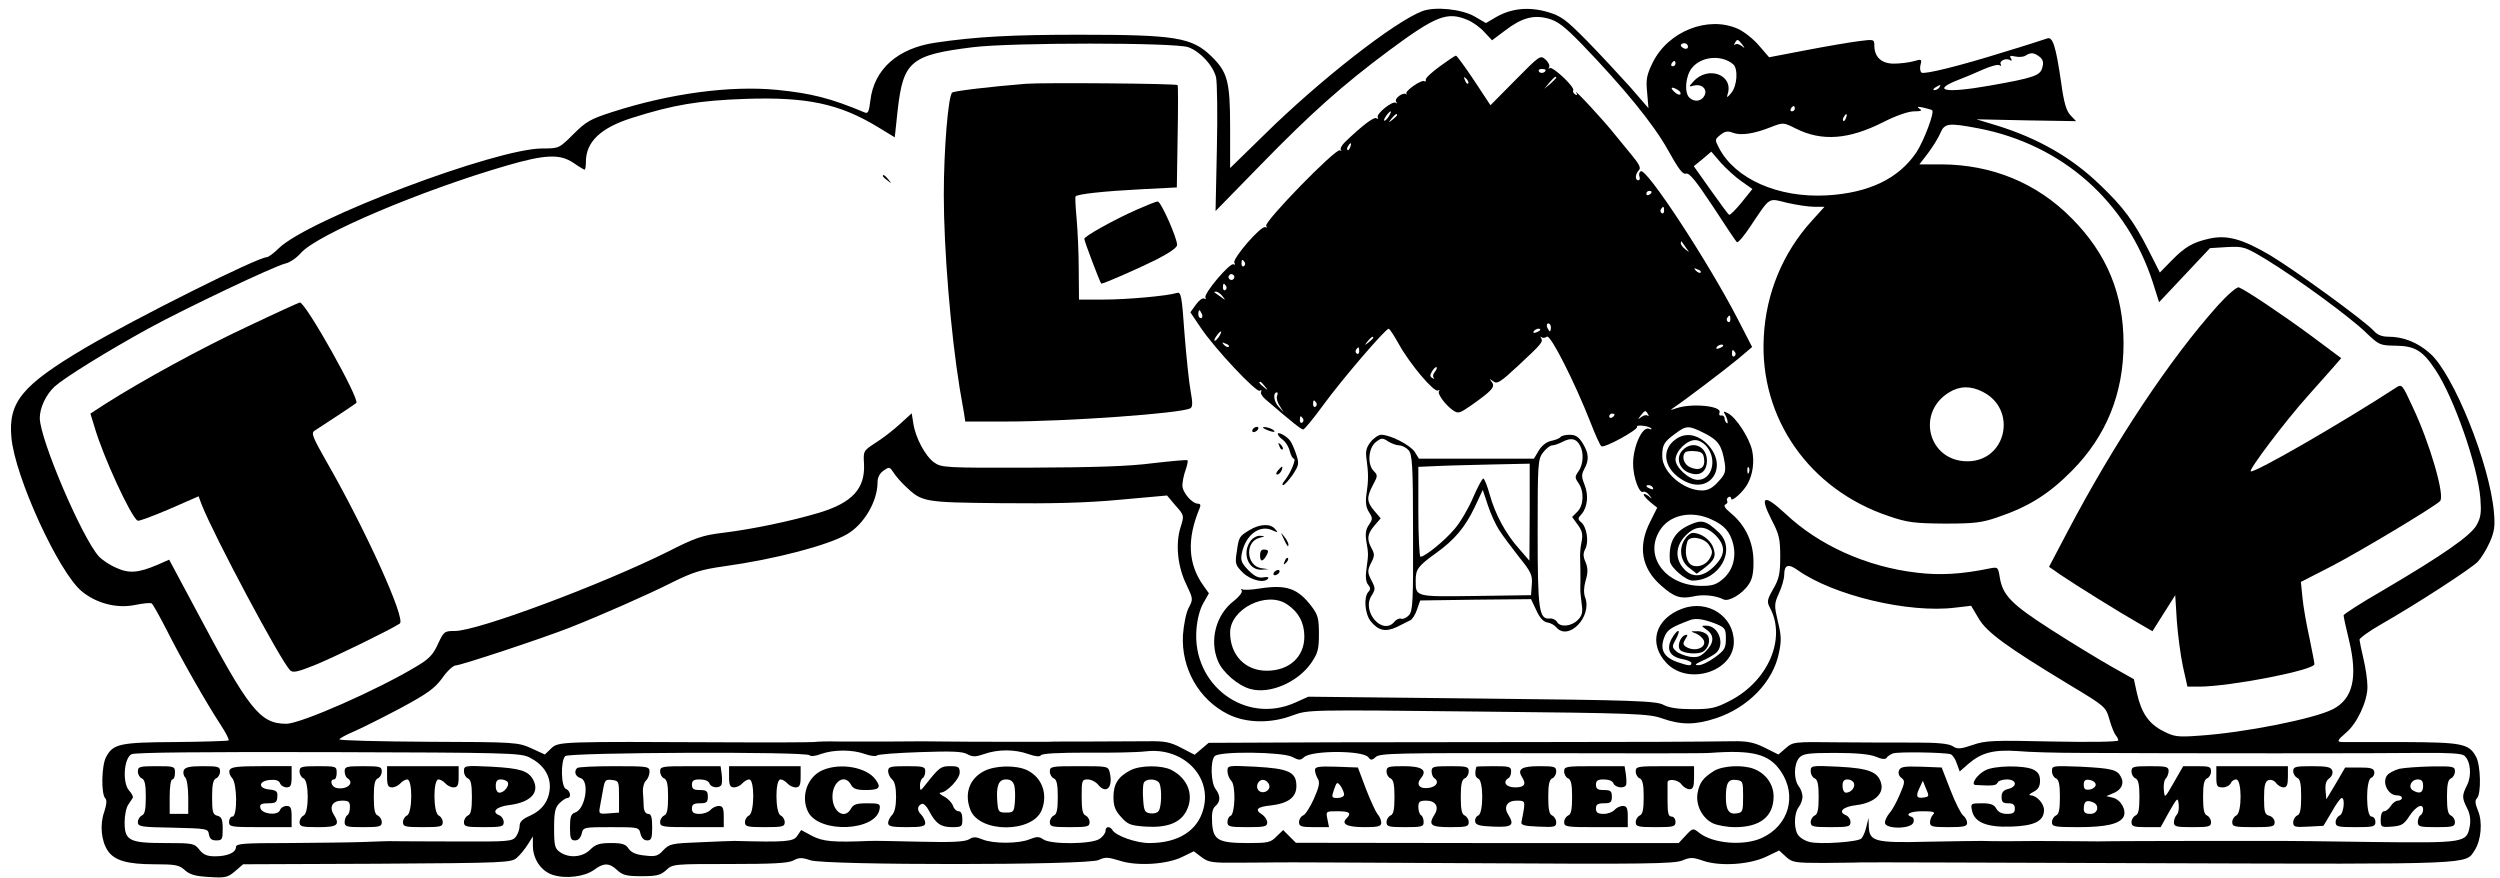 <?xml version="1.0" standalone="no"?>
<!DOCTYPE svg PUBLIC "-//W3C//DTD SVG 20010904//EN"
 "http://www.w3.org/TR/2001/REC-SVG-20010904/DTD/svg10.dtd">
<svg version="1.0" xmlns="http://www.w3.org/2000/svg"
 width="943pt" height="331pt" viewBox="0 0 943 331"
 preserveAspectRatio="xMidYMid meet">

<g transform="translate(0,331) scale(0.1,-0.1)"
fill="#000000" stroke="none">
<path d="M5365 3268 c-105 -40 -387 -260 -597 -467 l-128 -125 0 154 c0 174
-10 208 -70 267 -74 72 -134 82 -500 82 -250 0 -387 -7 -542 -30 -142 -21
-231 -100 -245 -218 -5 -43 -9 -51 -22 -45 -126 53 -200 72 -330 85 -176 17
-402 -13 -620 -83 -84 -27 -100 -36 -148 -84 -54 -54 -55 -54 -117 -54 -176 0
-881 -267 -994 -376 -19 -19 -40 -34 -45 -34 -35 0 -495 -230 -687 -343 -238
-141 -289 -204 -277 -337 13 -148 178 -508 265 -580 55 -46 133 -66 201 -52
29 6 58 9 63 6 5 -3 29 -47 55 -97 54 -108 151 -278 204 -359 21 -32 35 -59
31 -61 -4 -2 -94 -5 -200 -6 -211 -1 -236 -7 -262 -57 -17 -31 -19 -139 -3
-155 7 -7 5 -24 -4 -52 -17 -47 -11 -109 13 -145 25 -38 74 -52 176 -52 81 0
94 -3 115 -22 19 -17 39 -23 92 -26 60 -4 70 -2 98 22 l30 26 506 2 c489 3
506 4 527 23 13 11 31 34 41 50 l19 30 0 -35 c0 -50 31 -96 75 -110 49 -16
120 -7 156 19 36 27 57 27 87 -1 20 -19 35 -23 92 -23 58 0 72 4 93 23 24 23
29 23 239 23 162 0 220 3 240 13 22 12 33 12 65 1 58 -19 1046 -19 1087 1 25
12 35 11 78 -2 65 -22 180 -15 238 14 l43 21 29 -22 c26 -20 41 -22 141 -21
62 0 123 1 137 1 14 1 357 -1 762 -3 633 -4 742 -2 773 10 31 13 40 13 80 -1
65 -22 176 -14 238 16 l48 23 25 -23 c24 -22 33 -24 142 -24 64 1 126 1 137 2
11 1 519 -1 1129 -3 1197 -4 1155 -5 1190 48 25 38 31 108 13 150 -11 27 -12
39 -4 47 17 17 14 124 -3 156 -27 50 -51 55 -277 56 -114 0 -216 0 -225 0 -25
0 -23 6 11 35 42 35 81 119 81 173 0 26 -7 73 -15 106 -8 33 -14 65 -15 72 0
6 37 33 83 59 133 76 341 211 364 236 12 13 32 45 44 72 18 41 21 61 16 115
-16 181 -152 520 -241 598 -47 42 -101 63 -158 63 -23 0 -41 7 -54 22 -32 36
-293 226 -389 284 -105 62 -164 79 -231 64 -63 -14 -92 -31 -143 -83 l-44 -45
-43 85 c-55 108 -95 162 -181 244 -107 104 -234 177 -392 226 l-76 23 188 -4
188 -3 -21 22 c-16 17 -25 48 -35 121 -20 139 -32 177 -53 169 -9 -3 -82 -27
-162 -51 -173 -54 -300 -85 -312 -78 -5 4 -7 17 -4 29 6 22 4 23 -26 14 -18
-5 -52 -9 -75 -9 -46 0 -73 25 -73 68 0 24 -2 24 -57 17 -32 -4 -121 -19 -199
-34 l-141 -27 -38 44 c-21 25 -57 53 -79 63 -113 51 -264 -9 -322 -127 -23
-47 -26 -64 -21 -113 l5 -59 -71 82 c-40 44 -112 122 -162 173 -79 80 -97 93
-148 108 -70 20 -135 14 -193 -19 l-39 -23 -43 25 c-49 28 -149 38 -197 20z
m170 -33 c20 -8 48 -28 64 -46 l29 -31 48 36 c64 49 108 61 164 46 36 -10 61
-29 129 -99 156 -162 268 -299 322 -396 40 -72 56 -94 69 -90 12 4 37 -27 100
-122 46 -71 87 -132 91 -136 4 -5 27 22 52 60 76 113 65 106 138 88 35 -8 81
-15 103 -15 l38 0 -48 -53 c-109 -120 -173 -274 -181 -438 -17 -306 172 -576
472 -676 70 -24 96 -27 210 -28 111 0 140 3 200 24 116 39 193 87 280 175 130
131 195 292 195 480 0 187 -63 339 -195 472 -132 134 -301 203 -492 204 l-83
0 33 43 c18 24 39 58 46 75 16 38 31 39 143 18 317 -61 560 -276 659 -583 l23
-73 96 102 96 102 64 4 c63 3 67 2 150 -48 119 -73 314 -216 374 -274 50 -48
53 -49 113 -50 73 -1 102 -19 150 -92 69 -103 159 -361 169 -484 4 -52 2 -72
-14 -100 -21 -40 -128 -114 -354 -247 -82 -47 -148 -90 -148 -94 0 -5 9 -48
21 -96 33 -139 14 -219 -61 -258 -70 -36 -335 -89 -505 -100 -81 -6 -94 -4
-135 17 -55 28 -82 68 -99 141 l-12 55 -85 48 c-46 26 -148 88 -226 138 -151
97 -184 130 -195 199 -6 37 -7 39 -37 33 -107 -22 -189 -27 -277 -16 -188 22
-368 103 -494 222 -82 76 -99 69 -53 -22 29 -55 33 -73 33 -139 0 -63 -4 -84
-26 -122 -24 -42 -25 -49 -12 -73 61 -116 -8 -275 -151 -349 -54 -28 -71 -32
-141 -32 -55 0 -89 5 -110 16 -26 15 -109 18 -685 24 l-655 7 -49 -22 c-188
-85 -390 66 -373 276 3 39 13 77 26 99 l21 37 -20 28 c-59 82 -64 176 -15 293
5 11 3 17 -6 17 -22 0 -59 42 -59 69 0 13 5 39 12 58 6 18 10 34 7 37 -2 2
-60 -3 -129 -11 -90 -12 -220 -16 -462 -17 -325 -1 -337 0 -365 20 -33 24 -70
93 -78 147 l-6 38 -45 -41 c-24 -22 -65 -54 -91 -70 -46 -30 -47 -31 -44 -79
5 -94 -44 -147 -169 -185 -104 -31 -250 -62 -365 -76 -75 -9 -104 -19 -204
-70 -251 -125 -719 -300 -805 -300 -40 0 -42 -2 -64 -49 -18 -40 -34 -57 -80
-84 -147 -89 -438 -217 -492 -217 -100 0 -141 53 -342 432 l-100 187 -43 -19
c-73 -31 -108 -34 -156 -12 -24 10 -54 30 -66 43 -64 71 -222 441 -223 522 0
39 23 88 56 119 38 34 196 132 354 219 143 78 472 234 516 245 16 3 43 21 59
40 64 71 457 237 778 330 145 42 200 44 251 9 20 -14 39 -25 41 -25 3 0 5 14
5 30 0 75 56 128 173 165 157 50 254 66 428 72 232 8 355 -18 500 -106 l64
-39 11 103 c21 184 49 208 284 237 146 18 761 18 812 0 45 -16 94 -69 105
-114 4 -18 6 -139 3 -269 l-5 -235 169 173 c193 198 310 302 486 433 177 131
219 147 295 115z m1036 -92 c12 -16 12 -17 -2 -6 -9 7 -20 9 -24 5 -5 -4 -5
-1 -1 6 9 16 11 15 27 -5z m-204 -9 c0 -7 -6 -10 -14 -7 -7 3 -13 8 -13 12 0
4 6 8 13 8 8 0 14 -6 14 -13z m1326 -38 c13 -10 16 -21 11 -39 -7 -32 -29 -40
-199 -70 -169 -30 -224 -19 -115 23 19 7 59 24 88 37 29 13 58 21 64 17 6 -4
8 -3 5 3 -8 13 20 26 35 16 7 -4 8 -1 3 7 -6 10 -2 11 16 7 13 -3 31 -2 39 3
20 13 32 12 53 -4z m-1156 -28 c20 -16 16 -82 -7 -109 -14 -17 -18 -19 -14 -6
26 74 -73 112 -129 49 -18 -20 -18 -20 2 -15 30 8 53 -14 40 -38 -11 -22 -39
-25 -57 -7 -20 20 -14 84 11 113 36 43 111 49 154 13z m-217 2 c0 -5 -5 -10
-11 -10 -5 0 -7 5 -4 10 3 6 8 10 11 10 2 0 4 -4 4 -10z m995 -90 c-3 -5 -12
-10 -18 -10 -7 0 -6 4 3 10 19 12 23 12 15 0z m-985 -10 c8 -5 11 -12 8 -16
-4 -3 -14 1 -23 10 -18 17 -9 21 15 6z m440 -70 c0 -5 -5 -10 -11 -10 -5 0 -7
5 -4 10 3 6 8 10 11 10 2 0 4 -4 4 -10z m518 -6 c10 -7 -31 -115 -59 -158 -67
-100 -180 -154 -339 -163 -183 -10 -345 62 -406 179 -16 31 -16 32 5 49 17 14
28 16 48 8 30 -11 79 -4 144 22 46 18 47 17 93 -6 98 -49 199 -42 331 25 47
24 94 40 115 40 27 0 32 3 20 10 -11 8 -7 9 15 4 17 -4 32 -8 33 -10z m-325
-29 c-3 -9 -8 -14 -10 -11 -3 3 -2 9 2 15 9 16 15 13 8 -4z m-394 -239 l41
-29 -41 -51 c-23 -28 -44 -49 -47 -46 -4 2 -35 45 -70 94 l-63 89 33 27 33 28
36 -42 c21 -23 56 -55 78 -70z m910 -794 c132 -67 89 -262 -58 -262 -147 0
-195 183 -69 260 41 25 82 25 127 2z m-4065 -355 c64 -61 67 -62 361 -65 190
-2 323 1 449 13 l178 16 32 -38 c33 -37 33 -37 19 -82 -20 -63 -11 -149 22
-216 25 -53 26 -55 9 -87 -10 -18 -19 -64 -22 -103 -7 -126 60 -244 170 -299
68 -34 162 -36 245 -4 58 21 58 21 698 14 597 -6 644 -8 695 -26 71 -25 125
-25 203 1 121 40 215 137 237 246 10 46 9 67 -4 119 -14 60 -14 66 4 106 11
24 20 55 20 70 0 37 15 43 50 18 135 -96 420 -164 595 -142 l60 7 28 -47 c30
-53 108 -109 346 -253 133 -80 134 -81 148 -130 8 -28 19 -54 24 -59 5 -6 9
-14 9 -19 0 -5 -104 -7 -248 -4 -222 5 -253 4 -301 -13 -47 -16 -58 -16 -75
-5 -15 10 -56 14 -141 14 -66 0 -197 0 -291 1 -167 2 -171 2 -198 -22 l-28
-24 -52 26 c-41 20 -65 25 -121 24 -129 -2 -377 -3 -705 -3 -179 0 -538 -1
-798 -1 l-473 -2 -26 -22 -27 -23 -50 26 c-42 22 -63 26 -126 25 -41 0 -138
-1 -215 -1 -77 0 -149 0 -160 -1 -21 0 -46 0 -180 0 -83 0 -122 0 -215 1 -30
1 -118 1 -195 0 -77 0 -169 0 -205 0 -36 1 -76 0 -90 -2 -14 -1 -162 -2 -330
-1 -628 3 -634 3 -661 -23 l-24 -23 -52 24 c-50 22 -59 23 -387 24 -185 1
-336 5 -336 9 0 3 24 17 53 29 28 12 108 52 176 88 104 56 130 75 159 114 18
27 42 48 51 48 18 0 324 101 431 143 114 45 292 123 387 171 77 38 109 48 195
60 193 27 391 79 463 121 64 37 115 124 115 196 0 18 8 34 23 44 21 15 23 14
37 -7 8 -13 28 -36 44 -51z m-1417 -1024 c50 -25 78 -65 77 -112 -2 -50 -27
-86 -75 -108 -28 -12 -39 -23 -39 -38 0 -12 -6 -30 -14 -41 -14 -18 -28 -19
-228 -18 -117 0 -222 1 -233 1 -11 1 -63 -1 -115 -3 -52 -2 -182 -3 -287 -4
-163 0 -193 -2 -193 -15 0 -21 -32 -35 -79 -35 -30 0 -44 6 -59 25 -19 24 -25
25 -129 25 -135 0 -153 9 -153 78 0 26 6 56 14 67 7 11 15 23 17 26 2 4 -4 16
-14 27 -26 29 -20 122 9 137 13 7 266 9 743 8 674 -2 724 -3 758 -20z m1265
13 c20 -7 40 -10 45 -6 4 5 78 10 163 13 118 4 161 3 179 -8 21 -11 31 -10 64
1 51 18 114 18 165 0 28 -10 44 -11 48 -5 4 7 68 10 173 10 91 -1 192 1 224 5
140 16 250 -95 216 -218 -22 -82 -95 -128 -204 -128 -49 0 -126 27 -139 49
-10 16 -26 14 -26 -3 0 -8 -10 -22 -22 -30 -30 -21 -185 -22 -213 -2 -16 11
-24 11 -52 0 -41 -17 -138 -17 -178 0 -24 10 -34 10 -50 0 -15 -9 -62 -12
-180 -9 -88 2 -176 4 -195 3 -140 -6 -176 -2 -217 19 l-41 22 -15 -22 c-14
-22 -44 -24 -237 -19 -8 0 -67 -2 -129 -5 -107 -4 -116 -6 -139 -30 -20 -22
-29 -25 -70 -20 -32 3 -51 11 -61 26 -11 17 -24 21 -67 21 -43 0 -58 -5 -78
-25 -29 -29 -80 -33 -114 -9 -19 13 -22 24 -22 90 0 61 4 78 20 94 11 11 25
20 30 20 16 0 12 27 -5 34 -19 7 -21 106 -3 124 14 14 913 18 922 3 3 -5 23
-3 43 5 48 17 118 17 165 0z m1899 -12 c10 -13 14 -12 29 1 15 14 89 15 621
14 332 -1 620 -1 639 1 161 12 223 -4 267 -69 63 -92 30 -206 -72 -252 -68
-31 -185 -21 -236 20 -23 18 -24 18 -50 -10 l-27 -29 -722 0 -722 1 -24 24
-24 24 -25 -24 c-22 -23 -32 -25 -107 -25 -113 0 -132 11 -136 76 -2 36 1 54
13 64 19 16 19 39 0 64 -18 24 -20 107 -3 124 19 19 255 16 292 -3 25 -13 31
-14 45 -1 29 26 220 26 242 0z m2197 11 c7 -3 18 -18 23 -35 l11 -30 33 29
c49 42 95 54 184 48 42 -4 150 -7 241 -7 375 -2 1145 -2 1283 0 102 1 152 -2
162 -10 24 -20 29 -75 11 -111 -20 -40 -20 -48 0 -88 11 -21 14 -44 10 -67
-12 -63 -15 -64 -371 -60 -176 3 -327 4 -335 4 -8 0 -145 0 -305 0 -159 0
-308 -1 -330 -1 -22 -1 -88 -1 -147 0 -150 1 -158 1 -245 0 -43 0 -91 0 -108
1 -16 0 -109 -1 -205 -3 -199 -5 -219 1 -221 58 l-1 32 -8 -33 c-4 -19 -13
-39 -19 -45 -13 -13 -157 -23 -195 -13 -14 3 -32 13 -40 22 -20 20 -21 84 -1
110 8 10 14 28 14 39 0 11 -6 29 -14 39 -20 26 -19 85 2 108 14 15 33 18 135
18 81 0 130 -5 153 -14 22 -10 37 -11 41 -5 3 6 14 13 24 17 19 7 195 4 218
-3z"/>
<path d="M5430 3059 c-30 -22 -54 -44 -52 -50 1 -6 -1 -8 -6 -5 -11 6 -74 -38
-67 -47 3 -4 2 -5 -1 -2 -12 8 -45 -16 -38 -28 4 -7 4 -9 -1 -5 -11 10 -76
-42 -68 -55 3 -6 1 -7 -5 -3 -10 6 -53 -27 -119 -90 -12 -12 -19 -25 -15 -30
4 -4 2 -4 -4 -1 -15 9 -287 -270 -278 -285 4 -6 3 -8 -3 -5 -15 9 -126 -120
-117 -134 4 -7 3 -9 -3 -6 -13 8 -115 -112 -106 -126 3 -5 1 -7 -5 -3 -6 3
-20 -7 -31 -23 l-21 -29 39 -58 c53 -79 210 -246 223 -238 6 4 8 3 5 -3 -4 -5
4 -19 16 -29 106 -91 135 -114 143 -114 5 1 39 42 76 93 70 96 234 287 246
287 4 0 21 -27 39 -59 41 -74 132 -182 147 -174 6 3 8 3 4 -2 -8 -9 23 -52 53
-73 19 -13 25 -11 67 18 81 57 93 71 79 89 -10 14 -10 14 5 3 15 -12 26 -5 95
59 90 84 94 89 86 104 -4 5 -3 7 2 3 4 -4 13 -3 20 2 13 10 105 -172 165 -325
17 -44 35 -84 40 -88 9 -10 141 63 135 73 -6 9 45 4 53 -6 4 -4 0 -5 -9 -1
-25 8 -59 -68 -59 -132 0 -52 24 -116 39 -106 5 2 15 -3 22 -13 13 -15 12 -16
-3 -3 -10 7 -18 10 -18 5 0 -4 12 -17 26 -29 l25 -20 -26 -52 c-48 -93 -34
-177 41 -242 48 -43 73 -51 120 -41 38 9 85 4 115 -11 20 -10 72 21 96 58 13
19 18 45 17 89 -1 70 -31 134 -86 179 -21 17 -28 29 -20 32 6 2 10 9 7 13 -3
5 -1 11 5 15 5 3 10 1 10 -6 0 -15 47 27 62 56 20 36 26 84 17 126 -11 48 -60
124 -91 140 -16 9 -19 8 -12 -3 10 -16 15 -42 6 -33 -4 4 -7 12 -7 18 -1 7 -6
11 -13 10 -6 -2 -9 3 -6 11 10 25 -105 36 -163 16 -24 -8 -25 -8 -9 3 42 28
195 144 243 184 l52 44 -55 107 c-113 218 -344 570 -365 556 -6 -3 -8 -12 -5
-20 3 -8 1 -14 -4 -14 -14 0 -12 24 2 38 8 8 2 22 -28 58 -21 25 -50 61 -64
78 -34 44 -154 174 -145 157 6 -9 4 -12 -4 -7 -6 4 -9 11 -7 15 8 12 -79 93
-89 84 -4 -5 -5 -3 -2 3 4 6 -2 19 -13 29 -20 18 -22 16 -114 -77 l-94 -95
-62 94 c-34 51 -65 93 -68 93 -4 0 -32 -19 -62 -41z m400 -13 c0 -11 -19 -15
-25 -6 -3 5 1 10 9 10 9 0 16 -2 16 -4z m-292 -51 c-3 -3 -9 2 -12 12 -6 14
-5 15 5 6 7 -7 10 -15 7 -18z m332 22 c0 -2 -10 -12 -22 -23 l-23 -19 19 23
c18 21 26 27 26 19z m-632 -147 c-7 -10 -14 -17 -17 -15 -4 4 18 35 25 35 2 0
-1 -9 -8 -20z m32 6 c0 -2 -8 -10 -17 -17 -16 -13 -17 -12 -4 4 13 16 21 21
21 13z m-177 -121 c-3 -9 -8 -14 -10 -11 -3 3 -2 9 2 15 9 16 15 13 8 -4z
m1137 -169 c0 -3 -4 -8 -10 -11 -5 -3 -10 -1 -10 4 0 6 5 11 10 11 6 0 10 -2
10 -4z m47 -71 c0 -8 -4 -12 -9 -9 -5 3 -6 10 -3 15 9 13 12 11 12 -6z m83
-140 c14 -19 14 -19 -2 -6 -10 7 -18 18 -18 24 0 6 1 8 3 6 1 -2 9 -13 17 -24z
m-1665 -54 c3 -5 2 -12 -3 -15 -5 -3 -9 1 -9 9 0 17 3 19 12 6z m1720 -39 c-3
-3 -11 0 -18 7 -9 10 -8 11 6 5 10 -3 15 -9 12 -12z m-1761 -23 c-3 -5 -10 -7
-15 -3 -5 3 -7 10 -3 15 3 5 10 7 15 3 5 -3 7 -10 3 -15z m-29 -28 c3 -5 2
-12 -3 -15 -5 -3 -9 1 -9 9 0 17 3 19 12 6z m-14 -38 c13 -17 13 -17 -6 -3
-11 8 -22 16 -24 17 -2 2 0 3 6 3 6 0 17 -8 24 -17z m-77 -68 c3 -8 1 -15 -4
-15 -6 0 -10 7 -10 15 0 8 2 15 4 15 2 0 6 -7 10 -15z m1993 -20 c0 -8 -4 -12
-9 -9 -5 3 -6 10 -3 15 9 13 12 11 12 -6z m-677 -30 c0 -8 -2 -15 -4 -15 -2 0
-6 7 -10 15 -3 8 -1 15 4 15 6 0 10 -7 10 -15z m-40 -9 c0 -2 -7 -7 -16 -10
-8 -3 -12 -2 -9 4 6 10 25 14 25 6z m-1212 -26 c-7 -10 -14 -17 -17 -15 -4 4
18 35 25 35 2 0 -1 -9 -8 -20z m582 -4 c0 -2 -8 -10 -17 -17 -16 -13 -17 -12
-4 4 13 16 21 21 21 13z m-545 -34 c-3 -3 -11 0 -18 7 -9 10 -8 11 6 5 10 -3
15 -9 12 -12z m1865 4 c0 -2 -7 -7 -16 -10 -8 -3 -12 -2 -9 4 6 10 25 14 25 6z
m-1373 -21 c0 -8 -4 -12 -9 -9 -5 3 -6 10 -3 15 9 13 12 11 12 -6z m1418 -4
c3 -5 2 -12 -3 -15 -5 -3 -9 1 -9 9 0 17 3 19 12 6z m-1133 -74 c-7 -8 -8 -18
-4 -22 4 -5 1 -5 -5 -1 -10 5 -10 11 -1 26 7 11 14 17 17 15 2 -3 -1 -11 -7
-18z m-641 -54 c13 -16 12 -17 -3 -4 -17 13 -22 21 -14 21 2 0 10 -8 17 -17z
m46 -37 c-3 -7 1 -24 10 -37 l15 -24 -21 23 c-17 20 -20 52 -4 52 3 0 3 -6 0
-14z m148 -25 c3 -5 2 -12 -3 -15 -5 -3 -9 1 -9 9 0 17 3 19 12 6z m1251 -43
c4 -7 4 -10 -1 -6 -4 4 -15 2 -24 -5 -14 -11 -14 -10 -2 6 16 20 18 21 27 5z
m-126 -2 c0 -3 -4 -8 -10 -11 -5 -3 -10 -1 -10 4 0 6 5 11 10 11 6 0 10 -2 10
-4z m-1175 -15 c3 -5 2 -12 -3 -15 -5 -3 -9 1 -9 9 0 17 3 19 12 6z m1516 -56
c52 -27 64 -46 75 -113 4 -31 1 -42 -25 -69 -21 -24 -39 -33 -61 -33 -70 0
-150 69 -150 129 0 43 6 54 50 86 42 31 49 31 111 0z m166 -147 c-3 -8 -6 -5
-6 6 -1 11 2 17 5 13 3 -3 4 -12 1 -19z m-362 -58 c3 -6 -1 -7 -9 -4 -18 7
-21 14 -7 14 6 0 13 -4 16 -10z m220 -119 c49 -22 70 -46 82 -91 13 -50 0
-100 -36 -132 -26 -23 -41 -28 -83 -28 -134 0 -218 110 -158 208 36 60 119 78
195 43z"/>
<path d="M6322 1654 c-55 -38 -48 -106 16 -149 111 -76 194 52 91 140 -35 28
-74 32 -107 9z m117 -30 c39 -50 18 -124 -35 -124 -33 0 -84 47 -84 76 0 32
42 74 74 74 15 0 33 -11 45 -26z"/>
<path d="M6345 1610 c-25 -28 -10 -71 28 -84 36 -13 61 2 65 37 7 61 -53 91
-93 47z m83 -33 c4 -33 -18 -45 -54 -29 -23 11 -32 41 -17 56 4 4 21 6 38 4
24 -2 31 -8 33 -31z"/>
<path d="M6373 1330 c-58 -26 -80 -67 -74 -137 2 -23 60 -73 85 -73 103 0 167
118 99 182 -48 45 -64 49 -110 28z m98 -39 c39 -40 38 -74 -5 -117 -41 -41
-82 -45 -113 -11 -36 38 -34 88 6 128 38 38 74 38 112 0z"/>
<path d="M6355 1276 c-24 -36 -16 -85 18 -109 l27 -21 27 20 c41 31 48 47 34
82 -12 28 -46 52 -76 52 -8 0 -22 -11 -30 -24z m91 -21 c14 -22 15 -30 4 -50
-13 -24 -42 -37 -66 -28 -23 9 -32 51 -19 91 8 23 63 14 81 -13z"/>
<path d="M3870 2994 c-137 -11 -269 -27 -278 -33 -15 -9 -32 -212 -32 -387 0
-204 26 -520 60 -729 6 -33 13 -75 16 -92 l5 -33 152 0 c233 0 666 31 697 50
9 5 9 21 1 65 -6 31 -16 129 -23 216 -10 143 -13 159 -29 154 -34 -11 -187
-25 -276 -25 l-93 0 -1 113 c0 61 -4 148 -8 192 -4 44 -6 82 -4 84 6 9 109 20
245 27 l137 7 3 191 c2 105 2 193 0 195 -3 6 -511 10 -572 5z"/>
<path d="M3330 2646 c0 -2 8 -10 18 -17 15 -13 16 -12 3 4 -13 16 -21 21 -21
13z"/>
<path d="M4285 2518 c-83 -37 -195 -99 -195 -109 0 -9 61 -169 64 -169 10 0
144 59 208 91 47 24 78 45 78 55 0 27 -61 164 -73 164 -7 0 -43 -15 -82 -32z"/>
<path d="M8365 2157 c-180 -201 -388 -514 -565 -850 l-71 -135 43 -30 c61 -41
223 -142 290 -180 l57 -33 43 68 43 68 6 -97 c4 -53 14 -130 23 -172 l17 -76
47 0 c116 1 432 62 432 85 0 6 -9 51 -19 100 -11 50 -23 117 -26 150 l-6 60
117 60 c104 54 385 222 408 245 19 19 -38 217 -103 354 -40 87 -41 88 -63 74
-201 -131 -532 -322 -548 -316 -10 4 129 188 213 282 35 39 78 88 96 108 l32
37 -114 85 c-110 81 -246 172 -272 182 -7 3 -43 -28 -80 -69z"/>
<path d="M935 2079 c-176 -82 -400 -205 -537 -292 l-57 -37 16 -52 c32 -110
136 -336 162 -352 4 -3 57 17 118 43 l112 49 12 -32 c46 -117 296 -586 333
-624 11 -11 28 -7 100 22 79 33 283 133 314 154 24 16 -128 352 -277 612 -51
90 -58 106 -45 115 71 46 151 99 158 105 14 14 -192 381 -213 379 -3 0 -91
-40 -196 -90z"/>
<path d="M4725 1690 c-3 -5 -2 -10 4 -10 5 0 13 5 16 10 3 6 2 10 -4 10 -5 0
-13 -4 -16 -10z"/>
<path d="M4775 1690 c27 -12 43 -12 25 0 -8 5 -22 9 -30 9 -10 0 -8 -3 5 -9z"/>
<path d="M4820 1673 c0 -5 9 -15 20 -23 10 -8 22 -27 25 -42 4 -15 11 -28 15
-28 11 0 -12 -55 -33 -81 -9 -10 -12 -19 -7 -19 5 0 21 18 36 39 24 37 25 42
13 78 -7 21 -17 44 -23 51 -12 17 -46 35 -46 25z"/>
<path d="M5170 1643 c-17 -22 -20 -36 -15 -68 7 -51 7 -79 -1 -131 -4 -30 -1
-49 10 -66 14 -22 14 -26 0 -47 -12 -17 -15 -34 -10 -64 8 -47 8 -46 0 -105
-4 -27 -2 -48 7 -58 9 -11 9 -18 1 -26 -19 -19 -14 -83 8 -111 29 -36 56 -42
99 -22 20 10 42 21 50 25 8 3 20 22 26 41 l12 34 209 3 209 2 20 -42 c13 -29
27 -44 42 -46 12 -2 27 -10 33 -18 46 -54 137 40 109 113 -6 17 -5 38 2 63 9
30 9 46 0 69 -10 22 -10 34 -1 51 14 27 5 83 -16 100 -13 11 -13 15 1 30 23
26 28 72 12 111 -12 30 -12 39 -1 60 19 34 17 59 -6 97 -15 24 -27 32 -49 32
-17 0 -32 -4 -35 -9 -3 -4 -19 -11 -35 -14 -18 -4 -36 -18 -47 -37 l-18 -30
-217 0 -217 0 -16 26 c-18 26 -92 64 -126 64 -10 0 -28 -12 -40 -27z m108 -13
c10 0 26 -8 35 -18 14 -16 17 -55 17 -311 1 -259 -1 -295 -15 -311 -9 -10 -22
-16 -29 -14 -7 3 -19 -2 -26 -11 -45 -54 -126 39 -86 99 14 22 14 28 1 53 -18
34 -18 41 -1 74 11 22 11 30 0 50 -19 35 -17 54 10 86 l24 28 -24 28 c-29 34
-30 51 -5 98 18 33 18 37 3 52 -25 25 -21 86 7 109 22 17 26 17 47 3 13 -8 32
-15 42 -15z m682 -1 c15 -27 12 -72 -6 -97 -14 -20 -14 -24 0 -44 22 -32 20
-84 -4 -108 l-20 -20 21 -29 c17 -23 20 -37 15 -63 -4 -18 -6 -41 -6 -50 1
-20 2 -99 1 -125 -1 -10 2 -37 5 -60 5 -33 2 -45 -15 -62 -24 -24 -66 -28 -78
-7 -4 8 -17 14 -27 13 -41 -4 -46 32 -46 324 0 265 1 277 21 303 11 14 26 26
34 26 7 0 25 6 40 14 31 16 51 12 65 -15z m-190 -251 l-1 -183 -39 45 c-51 57
-90 130 -111 205 -9 33 -20 60 -24 60 -4 0 -22 -33 -39 -73 -17 -40 -48 -93
-70 -118 -37 -44 -111 -104 -128 -104 -4 0 -8 76 -8 170 l0 169 68 3 c37 2
131 4 210 6 l142 3 0 -183z m-116 -66 c13 -21 47 -66 75 -102 46 -57 52 -69
49 -105 l-3 -40 -209 -3 c-230 -3 -226 -4 -226 59 0 42 9 54 77 103 70 50 110
98 146 174 l30 64 19 -57 c10 -31 29 -73 42 -93z"/>
<path d="M4826 1627 c3 -10 9 -15 12 -12 3 3 0 11 -7 18 -10 9 -11 8 -5 -6z"/>
<path d="M4820 1535 c-7 -9 -8 -15 -2 -15 5 0 12 7 16 15 3 8 4 15 2 15 -2 0
-9 -7 -16 -15z"/>
<path d="M4714 1311 c-40 -24 -41 -26 -49 -83 -7 -44 -5 -50 23 -78 30 -29 84
-42 96 -21 3 4 -6 6 -19 3 -18 -3 -33 4 -56 27 -26 27 -30 37 -25 63 14 70 67
110 115 88 22 -10 23 -9 11 4 -17 22 -58 20 -96 -3z"/>
<path d="M4841 1280 c14 -31 19 -36 19 -24 0 6 -7 19 -16 30 -14 18 -14 18 -3
-6z"/>
<path d="M4716 1268 c-32 -46 -7 -109 42 -107 l27 2 -28 4 c-56 9 -62 99 -7
114 23 6 23 7 3 8 -12 1 -29 -9 -37 -21z"/>
<path d="M4753 1214 c0 -25 11 -24 26 4 7 14 5 18 -9 19 -12 1 -17 -5 -17 -23z"/>
<path d="M4846 1193 c-6 -14 -5 -15 5 -6 7 7 10 15 7 18 -3 3 -9 -2 -12 -12z"/>
<path d="M4805 1150 c-3 -5 -2 -10 4 -10 5 0 13 5 16 10 3 6 2 10 -4 10 -5 0
-13 -4 -16 -10z"/>
<path d="M4750 1090 c-30 -5 -59 -6 -64 -3 -5 4 -6 1 -2 -5 3 -6 -10 -23 -29
-38 -68 -51 -94 -149 -61 -227 17 -43 77 -94 123 -106 73 -20 177 25 228 97
26 38 30 52 30 111 0 59 -4 72 -28 104 -52 68 -94 83 -197 67z m104 -59 c44
-29 66 -70 66 -122 0 -77 -57 -129 -142 -129 -81 0 -138 59 -138 144 0 89 137
158 214 107z"/>
<path d="M6345 1014 c-102 -38 -129 -132 -58 -206 82 -85 253 -31 253 81 0 97
-99 161 -195 125z m132 -59 c30 -13 33 -18 33 -54 0 -36 -5 -44 -42 -71 -22
-16 -50 -30 -62 -29 -16 0 -12 4 14 16 19 8 43 22 53 30 35 32 10 103 -37 103
-20 0 -20 0 2 -16 29 -20 28 -49 -4 -81 -21 -21 -32 -24 -62 -20 -19 4 -43 13
-51 22 -15 14 -14 18 1 45 9 17 13 30 8 30 -5 0 -16 -14 -25 -30 -21 -40 -6
-67 40 -76 19 -3 35 -10 35 -15 0 -12 -10 -11 -51 3 -56 19 -71 51 -48 102 11
22 27 32 94 57 23 9 55 3 102 -16z"/>
<path d="M6398 920 c12 -5 25 -17 29 -26 10 -28 -35 -44 -67 -24 -12 8 -13 13
-3 29 11 17 10 19 -2 15 -18 -7 -30 -43 -17 -56 13 -13 64 -17 84 -7 23 12 32
47 18 64 -7 8 -24 15 -39 14 -26 0 -26 0 -3 -9z"/>
<path d="M520 400 c0 -11 7 -23 15 -26 11 -5 15 -23 15 -70 0 -48 -4 -66 -15
-70 -8 -4 -15 -15 -15 -25 0 -17 11 -19 133 -21 128 -3 132 -4 135 -25 3 -17
10 -23 28 -23 22 0 24 4 24 44 0 35 -4 45 -20 49 -17 4 -20 14 -20 70 0 48 4
66 15 71 8 3 15 15 15 26 0 18 -6 20 -65 20 -50 0 -67 -4 -72 -16 -3 -8 -1
-20 6 -27 6 -6 11 -39 11 -74 l0 -63 -35 0 -35 0 0 65 c0 37 4 65 10 65 6 0
10 11 10 25 0 24 -2 25 -70 25 -64 0 -70 -2 -70 -20z"/>
<path d="M866 405 c-3 -8 1 -21 9 -29 20 -19 21 -146 2 -146 -7 0 -13 -9 -13
-20 0 -19 7 -20 118 -20 l118 0 0 40 c0 33 -4 40 -19 40 -10 0 -22 -7 -25 -16
-8 -22 -70 -15 -74 9 -3 13 4 17 30 17 28 0 33 4 34 24 2 21 -3 25 -30 28 -43
4 -42 32 2 36 22 2 34 -2 38 -12 3 -9 15 -16 25 -16 15 0 19 7 19 40 l0 40
-114 0 c-91 0 -115 -3 -120 -15z"/>
<path d="M1130 400 c0 -11 7 -23 15 -26 21 -9 21 -132 0 -140 -8 -4 -15 -15
-15 -25 0 -17 8 -19 70 -19 74 0 84 8 58 49 -17 28 -3 51 32 51 25 0 30 -4 30
-24 0 -14 -4 -28 -10 -31 -5 -3 -10 -15 -10 -26 0 -17 7 -19 70 -19 62 0 70 2
70 19 0 10 -7 21 -15 25 -11 4 -15 22 -15 70 0 47 4 65 15 70 8 3 15 15 15 26
0 18 -6 20 -70 20 -63 0 -70 -2 -70 -19 0 -11 5 -23 10 -26 30 -18 -2 -46 -42
-37 -19 5 -25 32 -8 32 6 0 10 11 10 25 0 24 -2 25 -70 25 -64 0 -70 -2 -70
-20z"/>
<path d="M1460 380 c0 -32 4 -40 19 -40 10 0 24 7 31 15 7 8 19 15 26 15 21 0
20 -128 -1 -136 -8 -4 -15 -15 -15 -25 0 -17 8 -19 75 -19 67 0 75 2 75 19 0
10 -7 21 -15 25 -21 8 -22 136 -1 136 7 0 19 -7 26 -15 7 -8 21 -15 31 -15 15
0 19 8 19 40 l0 40 -135 0 -135 0 0 -40z"/>
<path d="M1750 401 c0 -12 7 -24 15 -27 11 -5 15 -23 15 -70 0 -48 -4 -66 -15
-70 -8 -4 -15 -15 -15 -25 0 -17 8 -19 75 -19 67 0 75 2 75 19 0 10 -7 21 -15
25 -33 12 -15 33 34 39 82 10 118 47 92 96 -19 34 -49 43 -157 49 -102 5 -104
4 -104 -17z m165 -41 c8 -13 -13 -40 -31 -40 -8 0 -14 10 -14 25 0 18 5 25 19
25 11 0 23 -5 26 -10z"/>
<path d="M2177 413 c-13 -13 -7 -32 13 -38 35 -11 18 -118 -21 -130 -15 -5
-19 -16 -19 -56 0 -41 3 -49 19 -49 12 0 21 9 25 25 6 25 8 25 111 25 103 0
105 0 111 -25 4 -16 13 -25 25 -25 16 0 19 8 19 50 0 38 -4 50 -15 50 -9 0
-16 10 -17 28 0 15 -2 40 -3 55 -1 16 4 35 11 42 8 7 14 23 14 34 0 20 -5 21
-133 21 -74 0 -137 -3 -140 -7z m158 -108 l0 -60 -38 -3 c-38 -3 -39 -2 -34
25 3 15 8 45 12 66 6 34 9 38 33 35 26 -3 27 -5 27 -63z"/>
<path d="M2490 400 c0 -11 7 -23 15 -26 11 -5 15 -23 15 -70 0 -48 -4 -66 -15
-70 -8 -4 -15 -15 -15 -25 0 -18 9 -19 120 -19 l120 0 0 40 c0 32 -4 40 -19
40 -10 0 -24 -7 -31 -15 -7 -8 -25 -15 -41 -15 -22 0 -29 5 -29 20 0 16 7 20
30 20 25 0 30 4 30 25 0 21 -5 25 -30 25 -23 0 -30 4 -30 20 0 16 7 20 30 20
18 0 33 -6 36 -15 7 -18 41 -20 46 -3 2 6 2 24 0 40 l-4 28 -114 0 c-108 0
-114 -1 -114 -20z"/>
<path d="M2750 380 c0 -32 4 -40 19 -40 10 0 24 7 31 15 7 8 19 15 26 15 21 0
20 -128 -1 -136 -8 -4 -15 -15 -15 -25 0 -17 8 -19 75 -19 67 0 75 2 75 19 0
10 -7 21 -15 25 -21 8 -22 136 -1 136 7 0 19 -7 26 -15 7 -8 21 -15 31 -15 15
0 19 8 19 40 l0 40 -135 0 -135 0 0 -40z"/>
<path d="M3103 405 c-59 -25 -84 -102 -54 -159 44 -81 257 -71 269 13 3 19 -1
21 -47 21 -40 0 -52 -4 -61 -20 -23 -43 -70 -13 -70 45 0 58 47 88 70 45 8
-15 21 -20 55 -20 52 0 60 9 38 39 -33 47 -133 65 -200 36z"/>
<path d="M3350 401 c0 -10 7 -24 15 -31 10 -8 15 -31 15 -66 0 -33 -5 -58 -15
-68 -8 -8 -15 -22 -15 -30 0 -13 13 -16 70 -16 57 0 70 3 70 16 0 8 -7 22 -15
31 -17 16 -16 34 3 41 6 2 18 -10 26 -26 25 -48 44 -62 87 -62 37 0 39 2 39
30 0 19 -5 30 -14 30 -8 0 -18 9 -21 20 -4 11 -18 27 -33 35 -15 8 -22 14 -15
15 24 0 73 52 73 76 0 21 -5 24 -36 24 -35 0 -41 -4 -93 -70 -20 -25 -20 -25
-21 -3 0 12 5 25 10 28 6 3 10 15 10 26 0 17 -7 19 -70 19 -62 0 -70 -2 -70
-19z"/>
<path d="M3711 401 c-55 -29 -74 -85 -51 -145 33 -89 237 -89 270 0 23 60 0
122 -56 149 -43 20 -121 18 -163 -4z m115 -54 c3 -13 4 -41 2 -63 -3 -36 -5
-39 -33 -39 -28 0 -30 3 -33 39 -5 61 4 86 33 86 17 0 26 -7 31 -23z"/>
<path d="M3960 400 c0 -11 7 -23 15 -26 11 -5 15 -23 15 -70 0 -48 -4 -66 -15
-70 -8 -4 -15 -15 -15 -25 0 -17 8 -19 75 -19 67 0 75 2 75 19 0 10 -7 21 -15
25 -11 4 -15 22 -15 71 0 61 1 65 23 65 12 0 31 -9 40 -21 31 -36 56 -8 43 47
-6 24 -8 24 -116 24 -104 0 -110 -1 -110 -20z"/>
<path d="M4265 405 c-47 -24 -65 -52 -65 -101 0 -34 6 -51 29 -76 25 -28 35
-32 93 -36 80 -5 130 14 153 59 30 58 7 122 -57 155 -36 18 -115 18 -153 -1z
m109 -51 c9 -23 7 -87 -3 -102 -4 -8 -19 -12 -32 -10 -21 3 -24 9 -27 52 -2
27 -1 55 2 62 7 19 52 18 60 -2z"/>
<path d="M4630 401 c0 -12 7 -29 15 -37 17 -18 14 -126 -4 -132 -6 -2 -11 -12
-11 -23 0 -17 8 -19 75 -19 65 0 75 2 75 18 0 9 -9 23 -20 30 -29 18 -18 29
35 34 65 8 95 31 95 73 0 53 -29 66 -155 73 -103 5 -105 5 -105 -17z m158 -54
c4 -20 -25 -34 -40 -19 -15 15 -1 44 19 40 10 -2 19 -11 21 -21z"/>
<path d="M4960 405 c0 -8 5 -23 11 -33 8 -13 5 -30 -15 -75 -14 -31 -32 -60
-41 -63 -8 -3 -15 -15 -15 -25 0 -16 8 -19 56 -19 l57 0 -6 30 c-6 30 -6 30
38 30 46 0 54 -7 34 -27 -21 -21 2 -33 67 -33 53 0 64 3 64 17 0 9 -6 24 -14
32 -7 9 -27 52 -44 96 l-30 80 -81 3 c-68 2 -81 0 -81 -13z m110 -92 c0 -7
-11 -13 -24 -13 -24 0 -24 2 -14 32 10 29 12 30 25 13 7 -11 13 -25 13 -32z"/>
<path d="M5230 400 c0 -11 7 -23 15 -26 11 -5 15 -23 15 -70 0 -48 -4 -66 -15
-70 -8 -4 -15 -15 -15 -25 0 -17 8 -19 70 -19 63 0 70 2 70 19 0 11 -4 23 -10
26 -5 3 -10 17 -10 31 0 20 5 24 30 24 35 0 49 -23 32 -51 -26 -41 -16 -49 58
-49 62 0 70 2 70 19 0 10 -7 21 -15 25 -11 4 -15 22 -15 70 0 47 4 65 15 70 8
3 15 15 15 26 0 18 -6 20 -70 20 -63 0 -70 -2 -70 -19 0 -11 5 -23 10 -26 20
-13 9 -33 -21 -37 -35 -5 -49 13 -29 37 25 30 4 45 -65 45 -59 0 -65 -2 -65
-20z"/>
<path d="M5569 418 c-7 -24 -5 -40 7 -45 20 -7 20 -131 0 -139 -8 -3 -13 -13
-12 -22 2 -14 16 -18 69 -20 72 -3 81 5 55 47 -17 28 -3 51 33 51 29 0 31 -2
27 -32 -3 -18 -7 -40 -9 -48 -3 -12 9 -16 64 -18 61 -3 67 -1 67 16 0 11 -7
22 -15 26 -11 4 -15 22 -15 70 0 47 4 65 15 70 8 3 15 15 15 26 0 18 -6 20
-64 20 -66 0 -84 -11 -65 -41 17 -27 10 -39 -26 -39 -34 0 -49 20 -25 35 6 3
10 15 10 26 0 17 -7 19 -65 19 -36 0 -65 -1 -66 -2z"/>
<path d="M5900 400 c0 -11 7 -23 15 -26 11 -5 15 -23 15 -70 0 -48 -4 -66 -15
-70 -8 -4 -15 -15 -15 -25 0 -18 9 -19 120 -19 l120 0 0 40 c0 32 -4 40 -19
40 -10 0 -24 -7 -31 -15 -7 -8 -25 -15 -41 -15 -22 0 -29 5 -29 20 0 16 7 20
30 20 25 0 30 4 30 25 0 21 -5 25 -30 25 -23 0 -30 4 -30 20 0 16 7 20 30 20
18 0 33 -6 36 -15 6 -15 39 -21 47 -7 3 4 2 22 0 40 l-5 32 -114 0 c-108 0
-114 -1 -114 -20z"/>
<path d="M6170 400 c0 -11 7 -23 15 -26 11 -5 15 -23 15 -70 0 -48 -4 -66 -15
-70 -8 -4 -15 -15 -15 -25 0 -17 8 -19 75 -19 68 0 75 2 75 20 0 11 -7 20 -15
20 -12 0 -15 13 -15 60 0 33 0 63 0 68 -1 16 39 12 52 -6 7 -10 21 -19 31 -19
13 0 17 9 17 44 l0 43 -110 0 c-104 0 -110 -1 -110 -20z"/>
<path d="M6465 402 c-41 -26 -55 -44 -62 -85 -7 -43 17 -92 57 -112 16 -8 54
-15 85 -15 94 0 145 40 145 116 0 46 -30 87 -75 104 -42 16 -117 12 -150 -8z
m110 -97 c0 -56 -2 -60 -24 -63 -29 -5 -41 12 -41 60 0 55 9 70 39 66 25 -3
26 -6 26 -63z"/>
<path d="M6830 401 c0 -12 7 -24 15 -27 11 -5 15 -23 15 -70 0 -48 -4 -66 -15
-70 -8 -4 -15 -15 -15 -25 0 -17 8 -19 75 -19 67 0 75 2 75 19 0 10 -7 21 -15
25 -34 13 -15 33 37 39 65 8 104 41 94 81 -11 44 -45 58 -161 64 -103 5 -105
4 -105 -17z m163 -45 c6 -16 -11 -36 -30 -36 -7 0 -13 11 -13 25 0 18 5 25 19
25 10 0 21 -6 24 -14z"/>
<path d="M7163 404 c-4 -10 0 -22 9 -28 14 -11 14 -17 -6 -63 -12 -28 -29 -60
-39 -70 -9 -11 -17 -27 -17 -36 0 -25 98 -25 107 0 4 9 1 19 -5 21 -30 10 -7
22 40 22 40 0 49 -3 40 -12 -7 -7 -12 -20 -12 -30 0 -16 9 -18 70 -18 58 0 70
3 70 16 0 9 -7 22 -15 28 -8 6 -30 49 -48 96 l-33 85 -77 3 c-65 2 -78 0 -84
-14z m95 -102 c-28 -5 -33 4 -18 35 l13 28 12 -30 c12 -27 12 -30 -7 -33z"/>
<path d="M7488 404 c-32 -17 -56 -54 -36 -55 66 -4 78 -2 83 9 2 6 18 12 35
12 37 0 41 -27 5 -36 -18 -4 -25 -13 -25 -30 0 -19 5 -24 25 -24 18 0 25 -5
25 -20 0 -16 -7 -20 -30 -20 -19 0 -33 7 -40 20 -8 15 -21 20 -54 20 -41 0
-43 -1 -38 -26 9 -46 55 -65 148 -62 89 3 124 21 124 63 0 24 -28 55 -51 55
-8 0 -3 6 11 13 18 9 25 21 25 42 0 21 -7 33 -25 42 -34 17 -148 16 -182 -3z"/>
<path d="M7740 401 c0 -12 7 -24 15 -27 11 -5 15 -23 15 -70 0 -48 -4 -66 -15
-70 -8 -4 -15 -15 -15 -25 0 -17 9 -19 99 -19 105 0 156 12 171 39 12 24 -9
64 -40 72 l-25 6 26 11 c31 12 43 37 29 62 -14 27 -35 32 -152 38 -106 4 -108
4 -108 -17z m165 -51 c0 -8 -10 -16 -22 -18 -18 -3 -23 2 -23 18 0 16 5 21 23
18 12 -2 22 -10 22 -18z m-11 -66 c27 -10 20 -44 -9 -44 -18 0 -25 5 -25 18 0
29 9 36 34 26z"/>
<path d="M8040 400 c0 -11 7 -23 15 -26 11 -5 15 -23 15 -70 0 -48 -4 -66 -15
-70 -8 -4 -15 -15 -15 -25 0 -16 8 -19 55 -19 l55 0 32 58 c31 54 33 56 36 28
2 -16 -1 -33 -7 -39 -6 -6 -11 -19 -11 -29 0 -16 9 -18 70 -18 62 0 70 2 70
19 0 10 -7 21 -15 25 -11 4 -15 22 -15 70 0 47 4 65 15 70 8 3 15 15 15 26 0
18 -6 20 -52 20 l-53 0 -35 -61 c-35 -61 -35 -61 -38 -29 -2 18 1 37 7 43 6 6
11 19 11 29 0 16 -9 18 -70 18 -64 0 -70 -2 -70 -20z"/>
<path d="M8360 380 c0 -36 3 -40 24 -40 13 0 26 7 30 15 3 8 12 15 21 15 22 0
22 -128 0 -136 -8 -4 -15 -15 -15 -25 0 -17 8 -19 80 -19 72 0 80 2 80 19 0
10 -9 21 -20 24 -17 4 -20 14 -20 66 0 48 4 63 16 68 10 4 22 -1 29 -10 7 -10
20 -17 29 -17 12 0 16 10 16 40 l0 40 -135 0 -135 0 0 -40z"/>
<path d="M8650 401 c0 -10 7 -21 15 -25 11 -4 15 -22 15 -71 0 -49 -4 -67 -15
-71 -8 -4 -15 -15 -15 -26 0 -17 6 -19 57 -16 l57 3 31 52 c16 29 33 53 38 53
14 0 7 -61 -8 -66 -8 -4 -15 -15 -15 -25 0 -17 8 -19 75 -19 68 0 75 2 75 20
0 11 -7 20 -15 20 -21 0 -22 138 -1 146 8 3 13 13 12 22 -2 14 -14 17 -56 17
l-54 0 -35 -60 -36 -60 -3 33 c-2 23 2 38 14 46 10 8 15 20 11 30 -5 13 -21
16 -77 16 -62 0 -70 -2 -70 -19z"/>
<path d="M9050 410 c-18 -5 -40 -16 -46 -25 -20 -27 4 -75 37 -75 11 0 19 -4
19 -10 0 -5 -7 -10 -15 -10 -8 0 -20 -9 -27 -20 -7 -11 -18 -20 -25 -20 -8 0
-13 -13 -13 -31 0 -29 1 -30 42 -27 37 3 46 8 67 41 25 37 51 49 51 23 0 -8
-4 -18 -10 -21 -5 -3 -10 -15 -10 -26 0 -17 7 -19 70 -19 62 0 70 2 70 19 0
10 -7 21 -15 25 -11 4 -15 22 -15 70 0 47 4 65 15 70 8 3 15 15 15 26 0 19 -6
20 -87 19 -49 -1 -104 -5 -123 -9z m90 -65 c0 -26 -14 -31 -39 -16 -19 12 -6
41 19 41 15 0 20 -7 20 -25z"/>
</g>
</svg>
